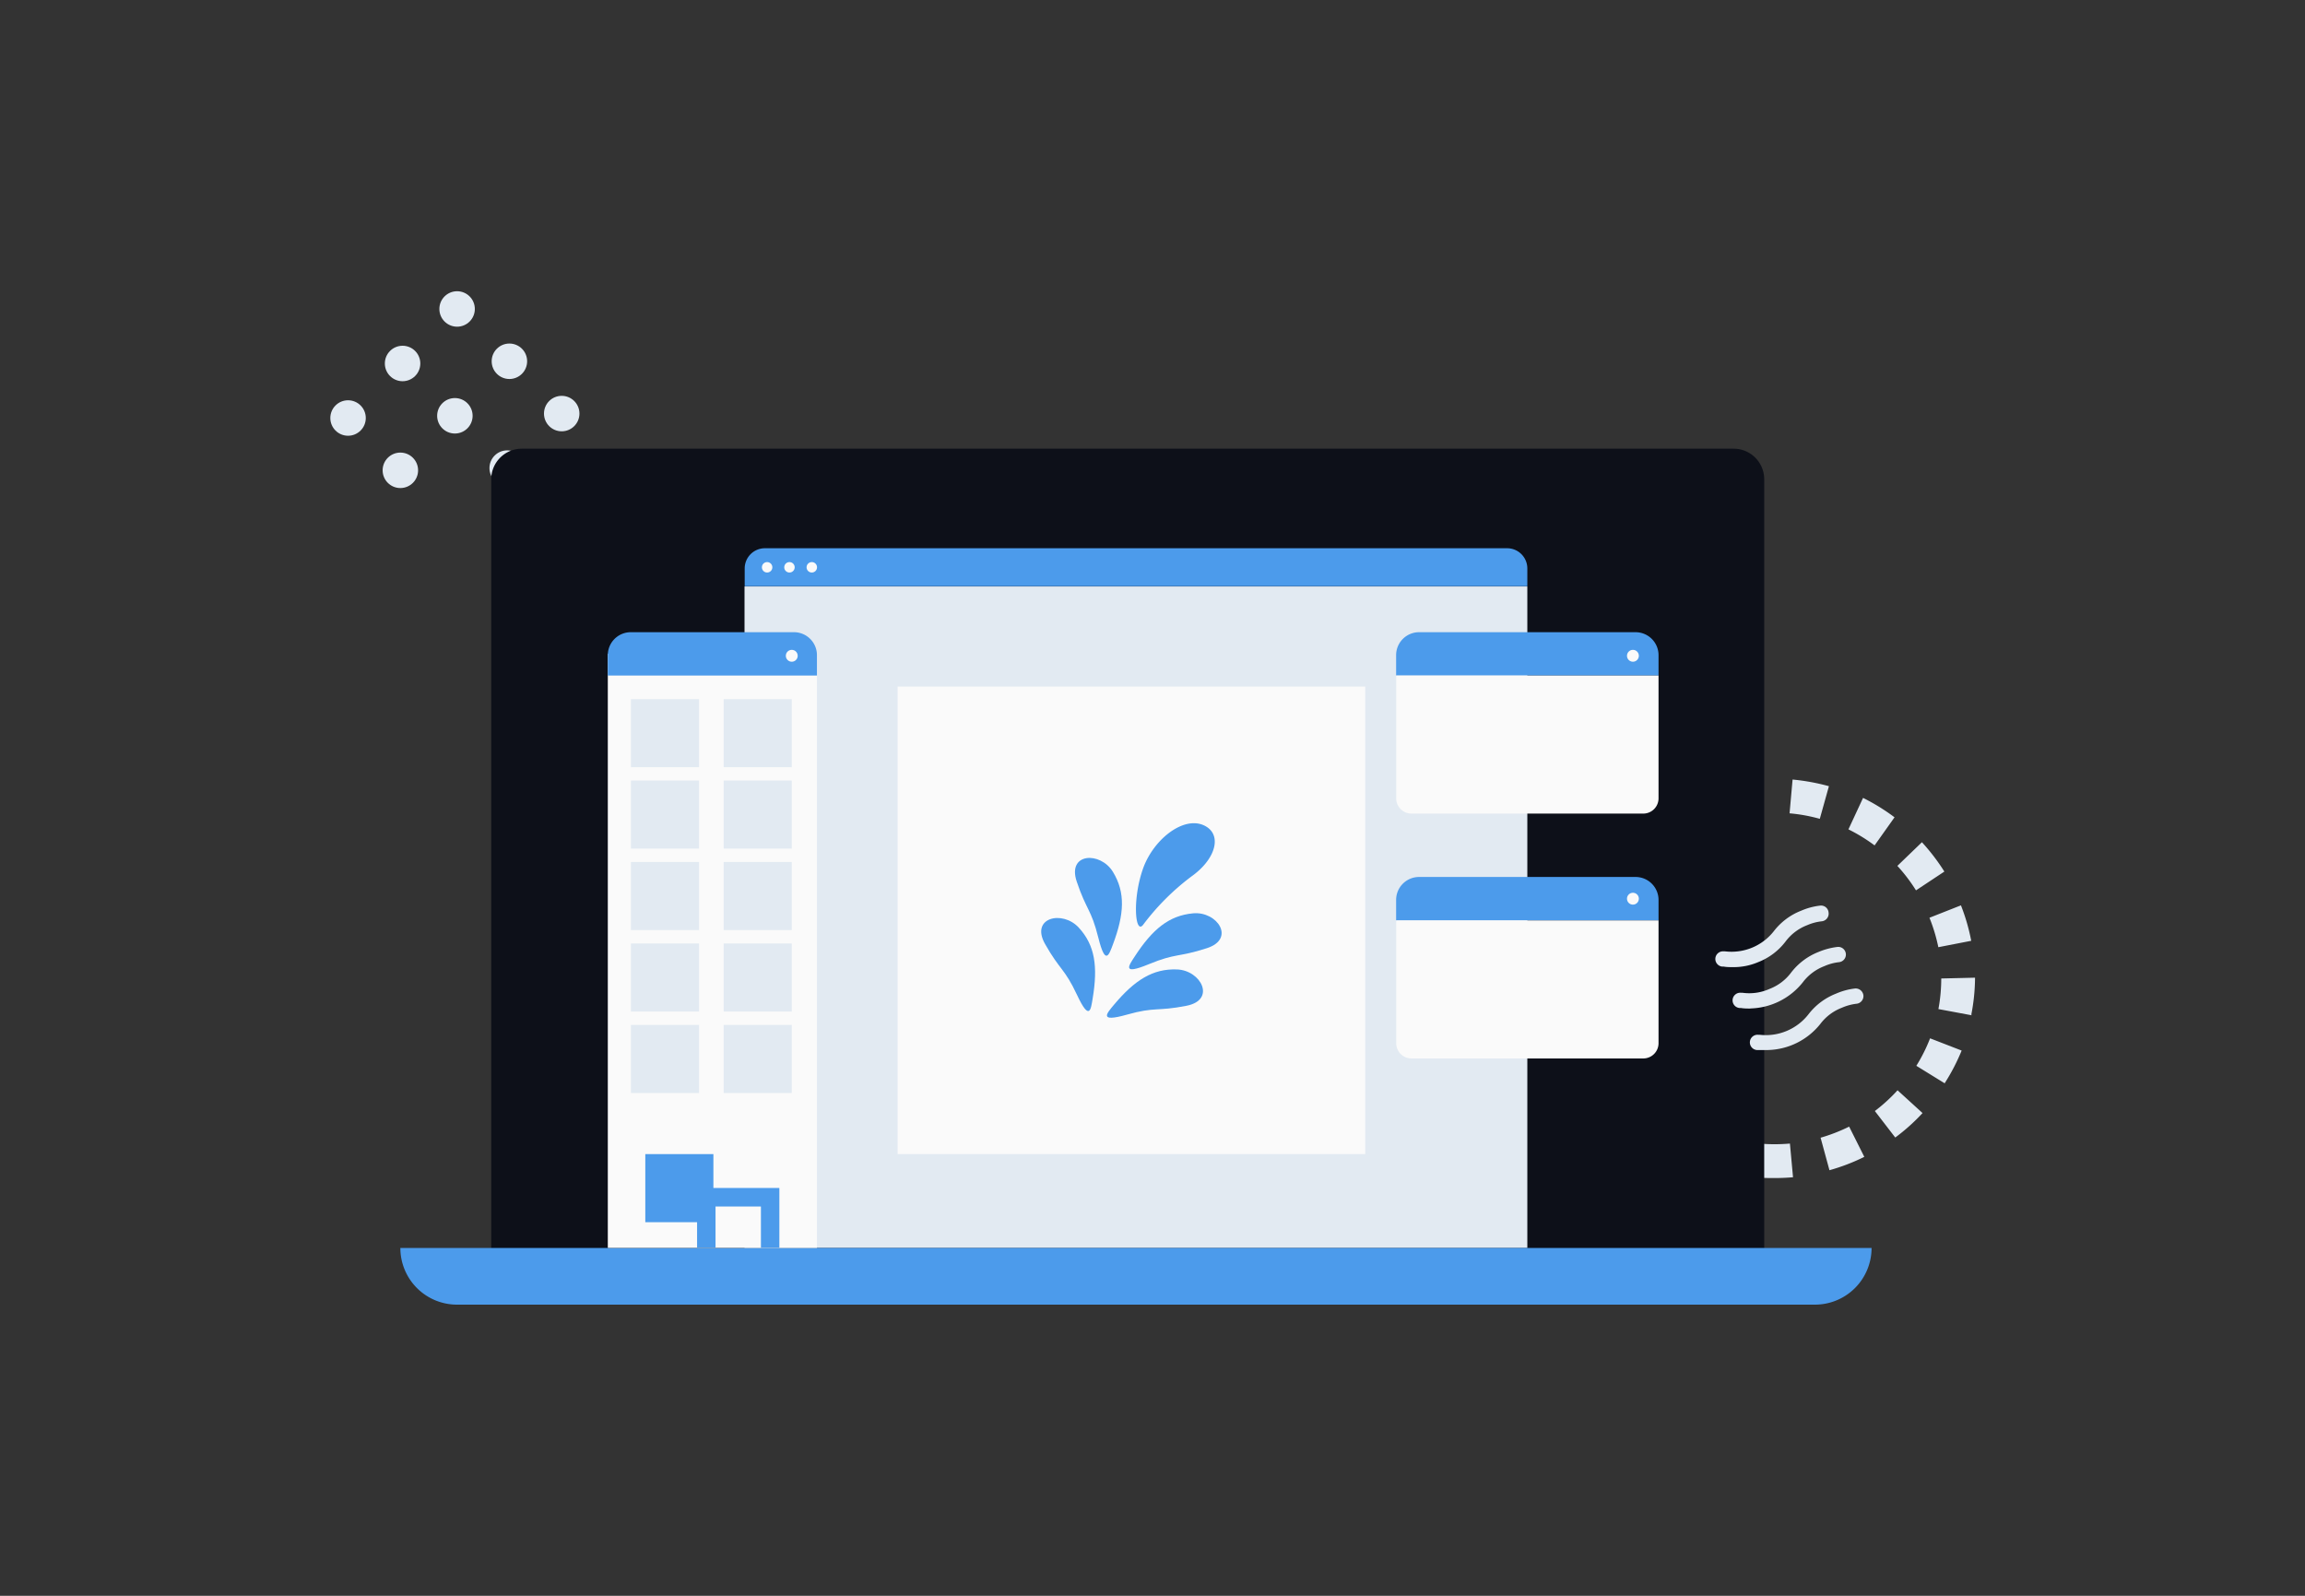 <svg id="Layer_1" data-name="Layer 1" xmlns="http://www.w3.org/2000/svg" viewBox="0 0 260 180"><rect x="0" y="0" width="260" height="180" fill="#333333" stroke="none"/><title>Flat Web Illustrations Pack - Scene 11</title><circle cx="51.56" cy="34.85" r="2" fill="#e2eaf2"/><circle cx="45.41" cy="41" r="2" fill="#e2eaf2"/><circle cx="39.26" cy="47.15" r="2" fill="#e2eaf2"/><circle cx="57.46" cy="40.75" r="2" fill="#e2eaf2"/><circle cx="51.31" cy="46.9" r="2" fill="#e2eaf2"/><circle cx="45.16" cy="53.05" r="2" fill="#e2eaf2"/><circle cx="63.36" cy="46.65" r="2" fill="#e2eaf2"/><circle cx="57.21" cy="52.8" r="2" fill="#e2eaf2"/><path d="M200.15,132.88c-.68,0-1.37,0-2.06-.09l.34-3.8a20.1,20.1,0,0,0,3.47,0l.35,3.8Q201.22,132.88,200.15,132.88ZM194,132a22.16,22.16,0,0,1-3.89-1.5l1.7-3.41a18.88,18.88,0,0,0,3.23,1.24Zm12.36,0-1-3.67a19.34,19.34,0,0,0,3.22-1.25l1.71,3.41A22.38,22.38,0,0,1,206.35,132Zm-19.79-3.68a22.12,22.12,0,0,1-3.08-2.8l2.81-2.58a18.33,18.33,0,0,0,2.57,2.33Zm27.22,0-2.31-3a18.9,18.9,0,0,0,2.56-2.34l2.82,2.57A22.06,22.06,0,0,1,213.78,128.31ZM181,122.22a22,22,0,0,1-1.87-3.73l3.56-1.39a18.69,18.69,0,0,0,1.55,3.1Zm38.4,0-3.24-2a18.69,18.69,0,0,0,1.55-3.1l3.56,1.38A22.81,22.81,0,0,1,219.36,122.18Zm-41.42-7.7a22.85,22.85,0,0,1-.38-4.14h3.81a18.09,18.09,0,0,0,.33,3.45Zm44.42,0-3.75-.7a18.93,18.93,0,0,0,.32-3.45l3.81-.09v.09A22.1,22.1,0,0,1,222.36,114.44Zm-40.68-7.56-3.75-.69a22.1,22.1,0,0,1,1.13-4l3.56,1.37A18.09,18.09,0,0,0,181.68,106.88Zm36.92-.12a19.11,19.11,0,0,0-1-3.32l3.55-1.4a22.19,22.19,0,0,1,1.16,4Zm-34.44-6.32-3.25-2a23.17,23.17,0,0,1,2.5-3.33l2.83,2.57A18,18,0,0,0,184.16,100.44Zm31.92-.09a18.77,18.77,0,0,0-2.1-2.76L216.79,95a23.19,23.19,0,0,1,2.53,3.31Zm-27.29-5-2.31-3a22.71,22.71,0,0,1,3.54-2.2l1.71,3.41A18.26,18.26,0,0,0,188.79,95.33Zm22.62-.07a19,19,0,0,0-2.95-1.81L210.15,90a23,23,0,0,1,3.55,2.19Zm-16.45-3-1.06-3.67a22.64,22.64,0,0,1,4.1-.77l.36,3.8A18.54,18.54,0,0,0,195,92.24Zm10.27,0a18.77,18.77,0,0,0-3.41-.62l.34-3.81a23.85,23.85,0,0,1,4.1.75Z" fill="#e2eaf2"/><path d="M58.86,50.61H195.55A3.45,3.45,0,0,1,199,54.06v92.26a0,0,0,0,1,0,0H55.41a0,0,0,0,1,0,0V54.06A3.45,3.45,0,0,1,58.86,50.61Z" fill="#0d1019"/><rect x="83.98" y="66.15" width="88.3" height="74.62" fill="#e2eaf2"/><path d="M86.26,61.84H170a2.28,2.28,0,0,1,2.28,2.28v2a0,0,0,0,1,0,0H84a0,0,0,0,1,0,0v-2A2.28,2.28,0,0,1,86.26,61.84Z" fill="#4C9BEB"/><circle cx="86.53" cy="63.99" r="0.59" fill="#fafafa"/><circle cx="89.05" cy="63.99" r="0.59" fill="#fafafa"/><circle cx="91.57" cy="63.99" r="0.59" fill="#fafafa"/><rect x="101.25" y="77.44" width="52.74" height="52.74" fill="#fafafa"/><path d="M45.16,140.77H211.11a0,0,0,0,1,0,0v0a6.39,6.39,0,0,1-6.39,6.39H51.55a6.39,6.39,0,0,1-6.39-6.39v0a0,0,0,0,1,0,0Z" fill="#4C9BEB"/><rect x="68.56" y="73.75" width="23.59" height="67.01" fill="#fafafa"/><path d="M71.14,71.31H89.56a2.59,2.59,0,0,1,2.59,2.59V76.2a0,0,0,0,1,0,0H68.56a0,0,0,0,1,0,0V73.89A2.59,2.59,0,0,1,71.14,71.31Z" fill="#4C9BEB"/><rect x="71.17" y="78.86" width="7.68" height="7.68" fill="#e2eaf2"/><rect x="81.63" y="78.86" width="7.68" height="7.68" fill="#e2eaf2"/><rect x="71.17" y="88.04" width="7.68" height="7.68" fill="#e2eaf2"/><rect x="81.63" y="88.04" width="7.68" height="7.68" fill="#e2eaf2"/><rect x="71.17" y="97.23" width="7.68" height="7.68" fill="#e2eaf2"/><rect x="81.63" y="97.23" width="7.68" height="7.68" fill="#e2eaf2"/><rect x="71.17" y="106.42" width="7.68" height="7.68" fill="#e2eaf2"/><rect x="81.63" y="106.42" width="7.68" height="7.68" fill="#e2eaf2"/><rect x="71.17" y="115.61" width="7.68" height="7.68" fill="#e2eaf2"/><rect x="81.63" y="115.61" width="7.68" height="7.68" fill="#e2eaf2"/><rect x="72.79" y="130.18" width="7.68" height="7.68" fill="#4C9BEB"/><path d="M78.63,134v6.75h2.08v-4.66h5.12v4.66h2.08V134Z" fill="#4C9BEB"/><circle cx="89.31" cy="73.97" r="0.67" fill="#fafafa"/><path d="M160.07,71.31h24.42a2.59,2.59,0,0,1,2.59,2.59V76.2a0,0,0,0,1,0,0h-29.6a0,0,0,0,1,0,0V73.89A2.59,2.59,0,0,1,160.07,71.31Z" fill="#4C9BEB"/><path d="M157.48,76.2h29.6a0,0,0,0,1,0,0V90.05a1.72,1.72,0,0,1-1.72,1.72H159.21a1.72,1.72,0,0,1-1.72-1.72V76.2A0,0,0,0,1,157.48,76.2Z" fill="#fafafa"/><circle cx="184.19" cy="73.97" r="0.67" fill="#fafafa"/><path d="M160.07,98.92h24.42a2.59,2.59,0,0,1,2.59,2.59v2.31a0,0,0,0,1,0,0h-29.6a0,0,0,0,1,0,0v-2.31A2.59,2.59,0,0,1,160.07,98.92Z" fill="#4C9BEB"/><path d="M157.48,103.82h29.6a0,0,0,0,1,0,0v13.85a1.72,1.72,0,0,1-1.72,1.72H159.21a1.72,1.72,0,0,1-1.72-1.72V103.82A0,0,0,0,1,157.48,103.82Z" fill="#fafafa"/><circle cx="184.19" cy="101.37" r="0.67" fill="#fafafa"/><path d="M136.16,93.3c1.64,1.1.89,3.68-1.78,5.57a27.26,27.26,0,0,0-5.45,5.46c-.89,1.11-1.22-2.9,0-6.35S133.83,91.74,136.16,93.3Z" fill="#4C9BEB"/><path d="M125.54,106.52c1.28-3.42,1.42-5.84,0-8.17s-5.18-2.17-4.09,1.08,1.63,3.09,2.44,6.34S125.1,107.67,125.54,106.52Z" fill="#4C9BEB"/><path d="M123.25,112.63c.6-3.61.27-6-1.57-8s-5.49-1.14-3.8,1.85,2.19,2.72,3.61,5.75S123.05,113.84,123.25,112.63Z" fill="#4C9BEB"/><path d="M128,107.88c2-3.07,3.86-4.61,6.58-4.86s4.82,2.87,1.56,3.93-3.46.53-6.56,1.81S127.33,108.91,128,107.88Z" fill="#4C9BEB"/><path d="M125.64,113.35c2.35-2.8,4.39-4.1,7.12-4s4.44,3.44,1.07,4.1-3.49.09-6.72,1S124.85,114.3,125.64,113.35Z" fill="#4C9BEB"/><path d="M195.49,109.09c-.37,0-.72,0-1.05-.06h-.16a.86.86,0,1,1,.14-1.72h.17a6.06,6.06,0,0,0,5.49-2.27,7.18,7.18,0,0,1,3.1-2.32,7.42,7.42,0,0,1,2.14-.57.85.85,0,0,1,.94.77.87.87,0,0,1-.77,1,5.73,5.73,0,0,0-1.65.44,5.52,5.52,0,0,0-2.44,1.85,7.14,7.14,0,0,1-3.09,2.32A7.06,7.06,0,0,1,195.49,109.09Z" fill="#e2eaf2"/><path d="M197.44,113.76c-.38,0-.72,0-1.05-.06h-.17a.86.86,0,0,1,.15-1.72l.17,0a5.58,5.58,0,0,0,3.05-.43,5.5,5.5,0,0,0,2.44-1.84,7.22,7.22,0,0,1,3.09-2.33,7.91,7.91,0,0,1,2.15-.57.86.86,0,1,1,.16,1.72,5.62,5.62,0,0,0-1.65.45,5.5,5.5,0,0,0-2.44,1.84,7.8,7.8,0,0,1-5.9,2.93Z" fill="#e2eaf2"/><path d="M199.39,118.44c-.38,0-.73,0-1.06,0l-.16,0a.86.86,0,1,1,.15-1.72l.16,0A6.1,6.1,0,0,0,204,114.4a7.25,7.25,0,0,1,3.1-2.32,7.46,7.46,0,0,1,2.14-.58.88.88,0,0,1,.95.78.87.87,0,0,1-.78.94,5.77,5.77,0,0,0-1.65.45,5.51,5.51,0,0,0-2.44,1.84,7.8,7.8,0,0,1-5.9,2.93Z" fill="#e2eaf2"/></svg>